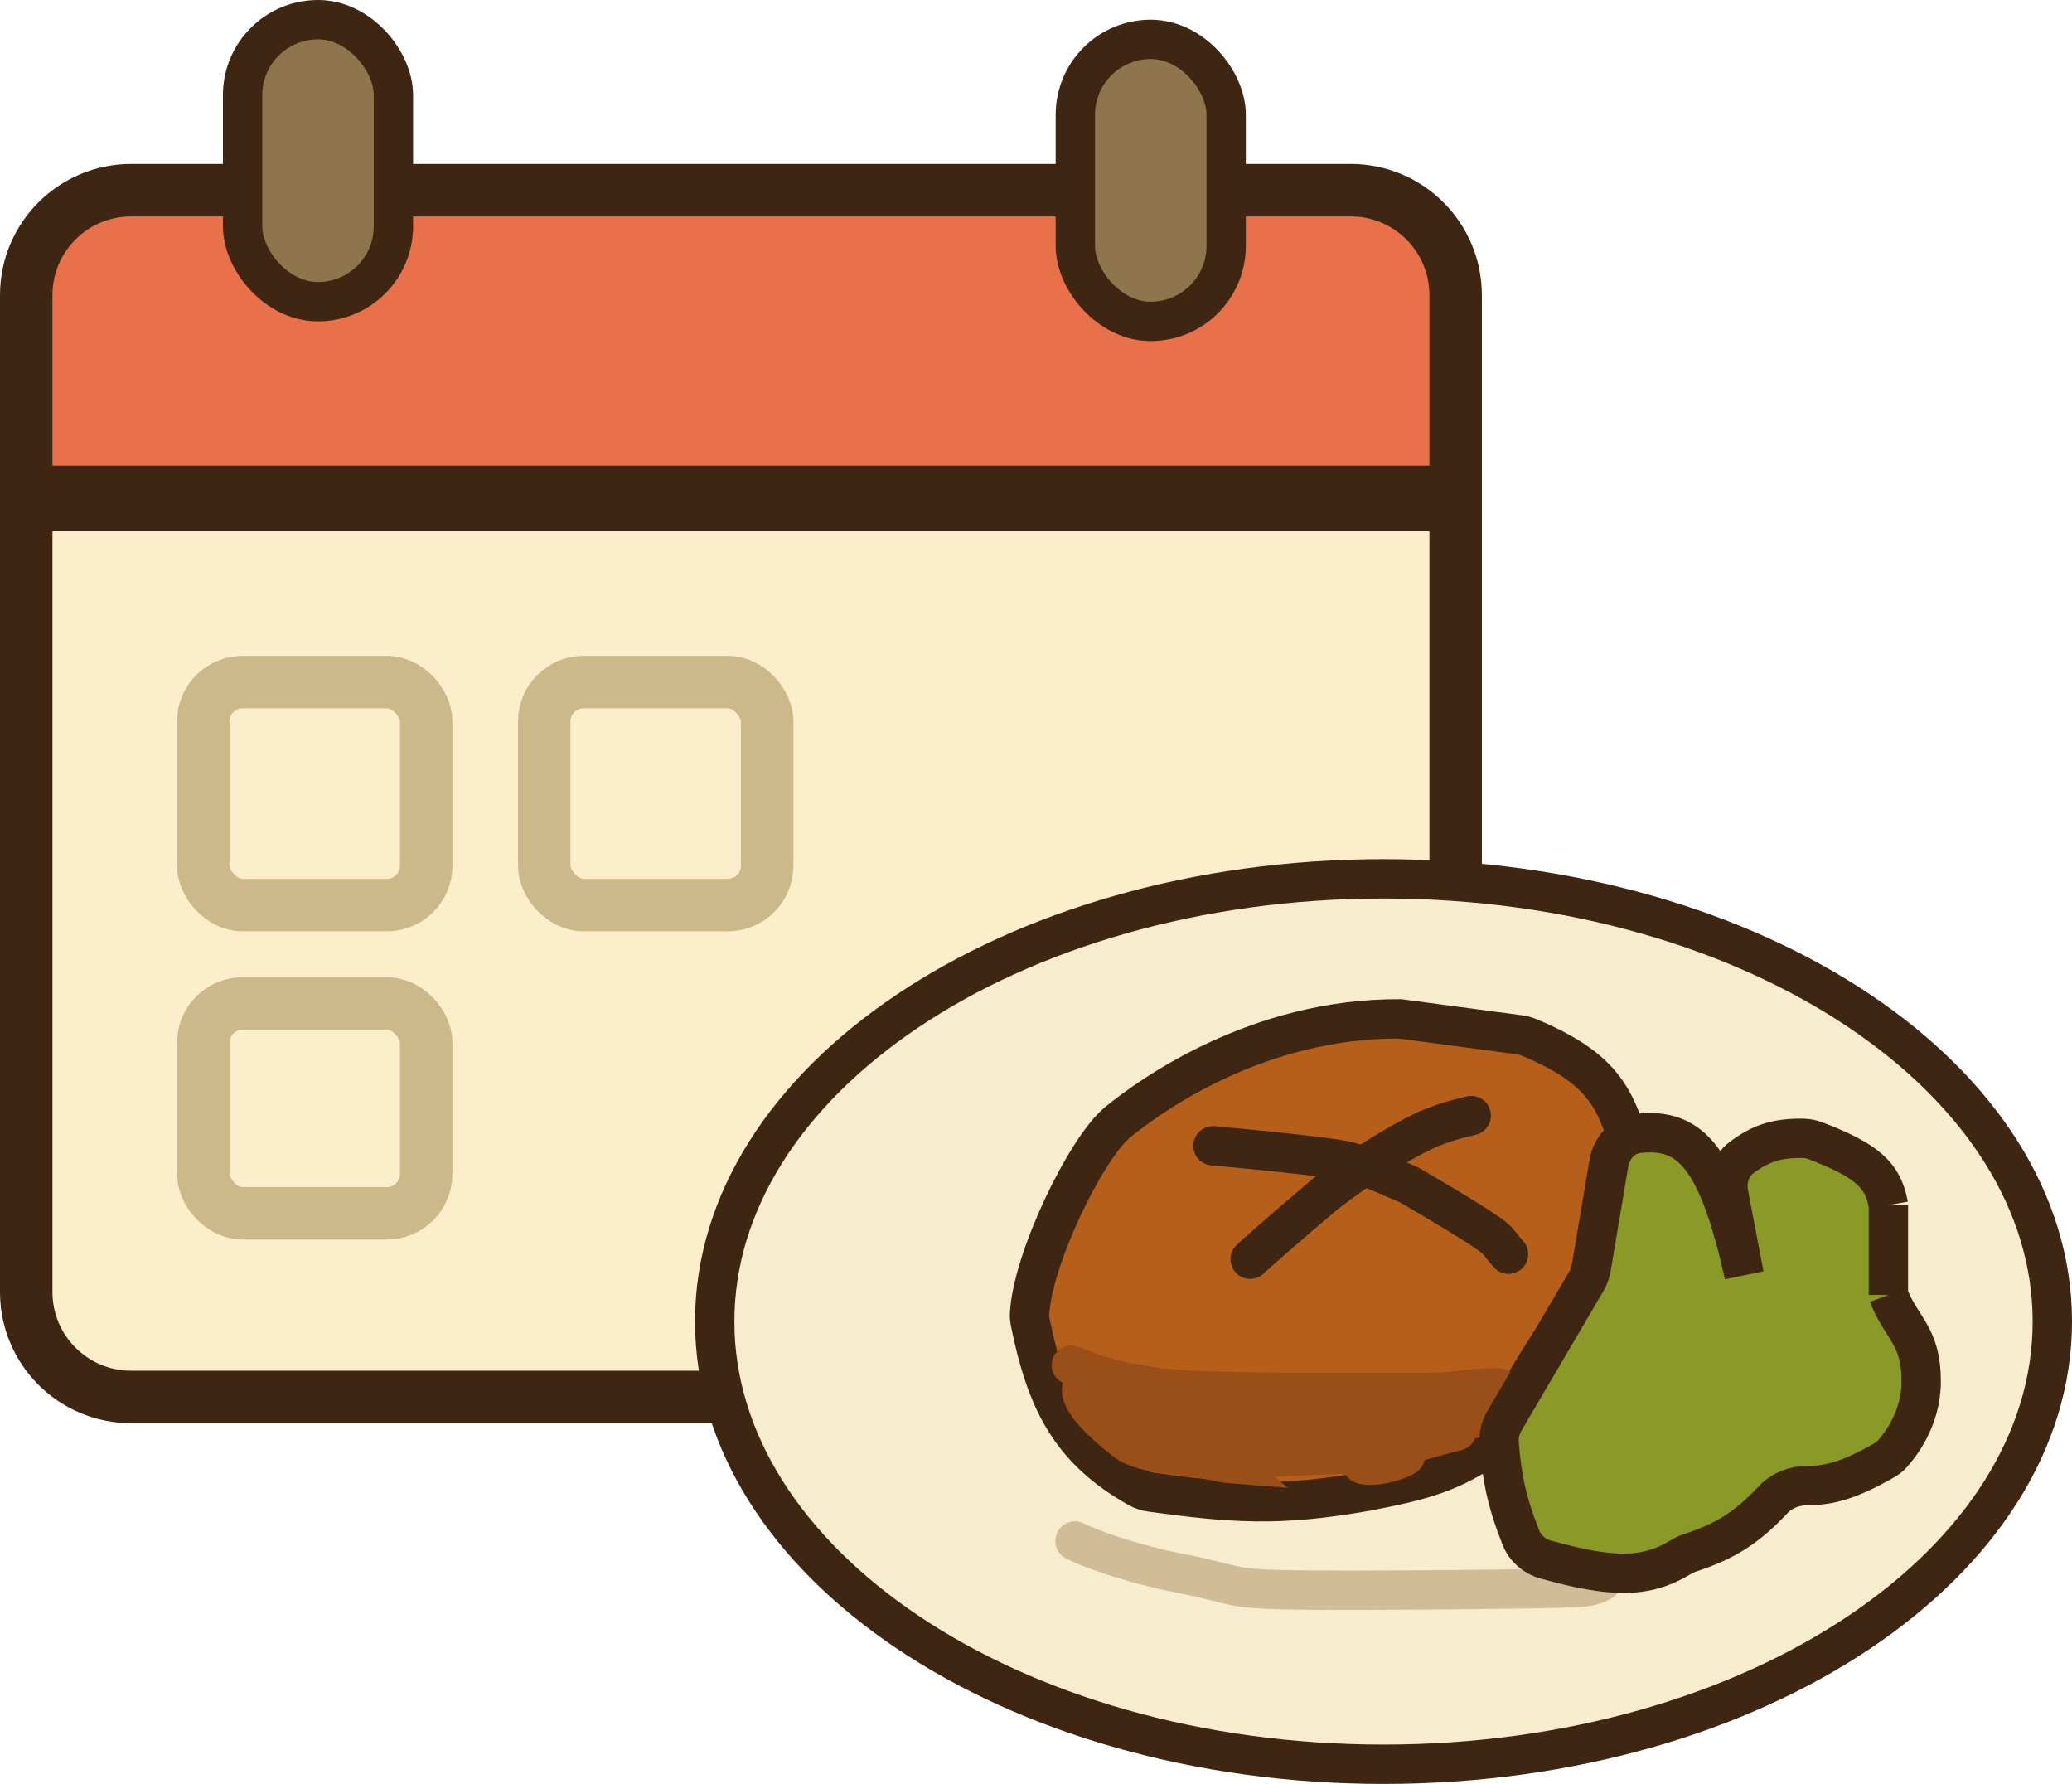 <svg width="316" height="272" viewBox="0 0 316 272" fill="none" xmlns="http://www.w3.org/2000/svg">
<path d="M222 77V197C222 205.837 214.837 213 206 213H20C11.163 213 4 205.837 4 197V77H222Z" fill="#FCEDCB" stroke="#3F2613" stroke-width="8"/>
<path d="M222 75V45C222 36.163 214.837 29 206 29H20C11.163 29 4 36.163 4 45V75H222Z" fill="#E9714A" stroke="#3F2613" stroke-width="8"/>
<rect x="31" y="104" width="34" height="34" rx="6" stroke="#CCB989" stroke-width="8"/>
<rect x="31" y="153" width="34" height="32" rx="6" stroke="#CCB989" stroke-width="8"/>
<rect x="83" y="104" width="34" height="34" rx="6" stroke="#CCB989" stroke-width="8"/>
<rect x="164" y="6" width="23" height="43" rx="11.5" fill="#8E754C" stroke="#3F2613" stroke-width="6"/>
<rect x="37" y="3" width="23" height="43" rx="11.5" fill="#8E754C" stroke="#3F2613" stroke-width="6"/>
<path d="M211 134C239.481 134 265.131 141.756 283.574 154.14C302.036 166.536 313 183.337 313 201.5C313 219.663 302.036 236.464 283.574 248.86C265.131 261.244 239.481 269 211 269C182.519 269 156.869 261.244 138.426 248.86C119.964 236.464 109 219.663 109 201.5C109 183.337 119.964 166.536 138.426 154.14C156.869 141.756 182.519 134 211 134Z" fill="#F8ECCF" stroke="#3F2613" stroke-width="6"/>
<path d="M213.5 155.346C191.758 155.244 175.5 167.01 170.5 171.069C165.616 175.033 157.393 192.062 157.014 200.413C156.996 200.802 157.038 201.189 157.115 201.571C159.543 213.553 163.159 220.992 173.559 226.852C174.177 227.2 174.861 227.418 175.563 227.514C187.746 229.173 194.984 229.797 208.5 227.368C216.289 225.865 220.709 224.754 226.255 221.114C227.081 220.572 227.735 219.797 228.187 218.919C238.42 199.06 246.812 192.212 249.655 182.076C249.905 181.182 249.884 180.233 249.662 179.332C246.964 168.347 245.636 163.4 233.216 158.179C232.747 157.981 232.245 157.848 231.74 157.781L213.5 155.346Z" fill="#B65F1B" stroke="#3F2613" stroke-width="6"/>
<path d="M190.667 192C191.167 191.493 195.175 187.934 202.108 182.051C207.79 177.689 212.742 174.592 217.341 172.353C219.565 171.383 221.565 170.749 224.384 170.095" stroke="#3F2613" stroke-width="6" stroke-linecap="round"/>
<path d="M184.984 174.707C190.735 175.214 197.323 175.856 203.441 176.686C207.267 177.205 210.223 178.673 214.875 180.646C226.399 187.385 227.79 188.538 228.483 189.304C228.801 189.691 229.051 190.071 230.066 191.232" stroke="#3F2613" stroke-width="6" stroke-linecap="round"/>
<path d="M163.39 208.141C166.921 209.547 169.936 210.57 173.666 211.085C174.88 211.252 176.49 211.845 184.954 212.107C193.417 212.368 208.669 212.368 216.777 212.305C226.659 212.227 228.672 211.6 228.492 211.6C225.937 211.6 222.88 211.853 218.612 212.491C210.386 213.721 204.563 214.032 203.43 214.224C199.688 214.859 193.849 215.058 193.936 215.122C196.039 216.652 204.275 215.312 206.83 215.631C207.699 215.739 202.672 217.233 202.034 217.618C201.802 217.757 203.646 217.748 208.292 217.304C212.939 216.861 220.815 215.973 225.31 215.515C229.805 215.058 230.68 215.058 228.693 215.502C221.869 217.026 215.432 217.748 213.723 217.748C211.233 217.748 221.327 215.45 224.992 214.424C226.025 214.135 225.407 214.413 221.459 215.304C217.512 216.196 210.26 217.717 205.9 218.565C201.539 219.412 200.289 219.539 200.208 219.668C199.628 220.584 205.286 219.674 209.268 219.224C209.665 219.179 203.35 220.557 194.578 221.902C191.313 222.403 190.432 222.36 194.357 222.17C198.281 221.979 207.033 221.599 211.166 221.593C215.299 221.587 214.549 221.968 213.662 222.354C211.795 223.168 209.745 223.513 208.417 223.386C203.797 222.945 221.217 218.39 222.169 218.198C222.248 218.182 220.997 218.133 215.479 218.576C209.961 219.02 200.085 219.908 197.497 219.731C194.701 219.54 207.563 216.853 207.163 217.168C204.848 218.994 195.887 218.624 189.384 219.147C182.881 219.67 178.506 219.67 177.314 219.416C176.142 219.167 186.564 217.752 195.658 217.302C198.623 217.156 198.251 217.487 197.058 217.808C193.899 218.657 187.928 218.901 182.493 218.774C181.713 218.756 189.462 217.625 199.503 216.92C202.791 216.689 202.418 216.849 199.6 216.978C196.781 217.106 191.53 217.233 186.513 216.918C176.83 216.31 170.978 214.551 169.273 213.529C168.61 213.131 168.694 212.506 169.194 212.182C172.519 210.023 178.142 212.614 185.334 215.049C187.129 215.656 188.492 216.326 188.825 216.843C189.159 217.36 188.409 217.741 187.147 217.873C180.683 218.553 177.032 215.189 176.651 214.678C176.498 214.472 177.021 214.167 177.714 214.226C178.407 214.286 179.407 214.666 179.61 214.989C180.958 217.135 171.126 213.79 168.129 212.18C167.947 212.082 168.557 211.984 169.065 212.111C169.573 212.237 170.073 212.491 170.518 213.002C170.963 213.513 171.338 214.274 170.719 213.905C168.203 212.407 166.424 210.193 166.044 210.379C161.971 212.373 170.452 218.763 171.904 219.92C172.277 220.216 172.232 219.301 171.855 218.719C171.478 218.136 170.853 217.756 170.844 217.814C170.334 220.917 177.142 221.714 181.108 222.037C183.197 222.207 186.681 223.113 187.672 223.188C187.037 222.629 184.363 221.849 184.285 221.91C185.208 222.098 188.083 222.606 190.288 223.128" stroke="#9A4F18" stroke-width="6" stroke-linecap="round"/>
<path d="M163.95 234.957C165.571 235.845 172.133 238.408 180.897 240.074C183.381 240.546 185.748 241.221 187.785 241.674C189.821 242.128 191.446 242.381 199.972 242.449C208.498 242.516 223.875 242.389 232.234 242.26C240.593 242.132 241.469 242.005 242.169 241.876C242.87 241.747 243.37 241.62 244.264 241.106" stroke="#D0BC96" stroke-width="6" stroke-linecap="round"/>
<path d="M245.363 177.392C245.751 175.083 247.436 173.117 249.76 172.833C258.028 171.82 262.051 176.87 266 194.399L263.635 182.003C263.241 179.938 263.918 177.768 265.599 176.505C268.422 174.384 270.933 173.474 275.086 173.569C275.691 173.583 276.29 173.71 276.855 173.926C284.806 176.965 287.194 179.199 288 183.748V197.442C289.953 202.592 293 203.529 293 210.629C293 216.42 289.675 220.524 288.448 221.842C288.158 222.152 287.814 222.405 287.445 222.615C282.175 225.629 279.096 226.511 275.593 226.521C273.649 226.527 271.76 227.243 270.427 228.658C266.424 232.906 263.221 234.961 257.798 236.747C257.271 236.921 256.766 237.163 256.291 237.45C250.867 240.725 245.687 240.557 235.711 237.784C233.992 237.306 232.579 236.057 231.927 234.397C229.672 228.661 229.043 225.053 228.639 220.09C228.54 218.884 228.828 217.679 229.441 216.636L241.94 195.352C242.31 194.722 242.562 194.03 242.683 193.309L245.363 177.392Z" fill="#8B9927"/>
<path d="M288 183.748C287.194 179.199 284.806 176.965 276.855 173.926C276.29 173.71 275.691 173.583 275.086 173.569C270.933 173.474 268.422 174.384 265.599 176.505C263.918 177.768 263.241 179.938 263.635 182.003L266 194.399C262.051 176.87 258.028 171.82 249.76 172.833C247.436 173.117 245.751 175.083 245.363 177.392L242.683 193.309C242.562 194.03 242.31 194.722 241.94 195.352L229.441 216.636C228.828 217.679 228.54 218.884 228.639 220.09C229.043 225.053 229.672 228.661 231.927 234.397C232.579 236.057 233.992 237.306 235.711 237.784C245.687 240.557 250.867 240.725 256.291 237.45C256.766 237.163 257.271 236.921 257.798 236.747C263.221 234.961 266.424 232.906 270.427 228.658C271.76 227.243 273.649 226.527 275.593 226.521C279.096 226.511 282.175 225.629 287.445 222.615C287.814 222.405 288.158 222.152 288.448 221.842C289.675 220.524 293 216.42 293 210.629C293 203.529 289.953 202.592 288 197.442M288 183.748C288 189.096 288 192.094 288 197.442M288 183.748V197.442" stroke="#3F2613" stroke-width="6"/>
</svg>
